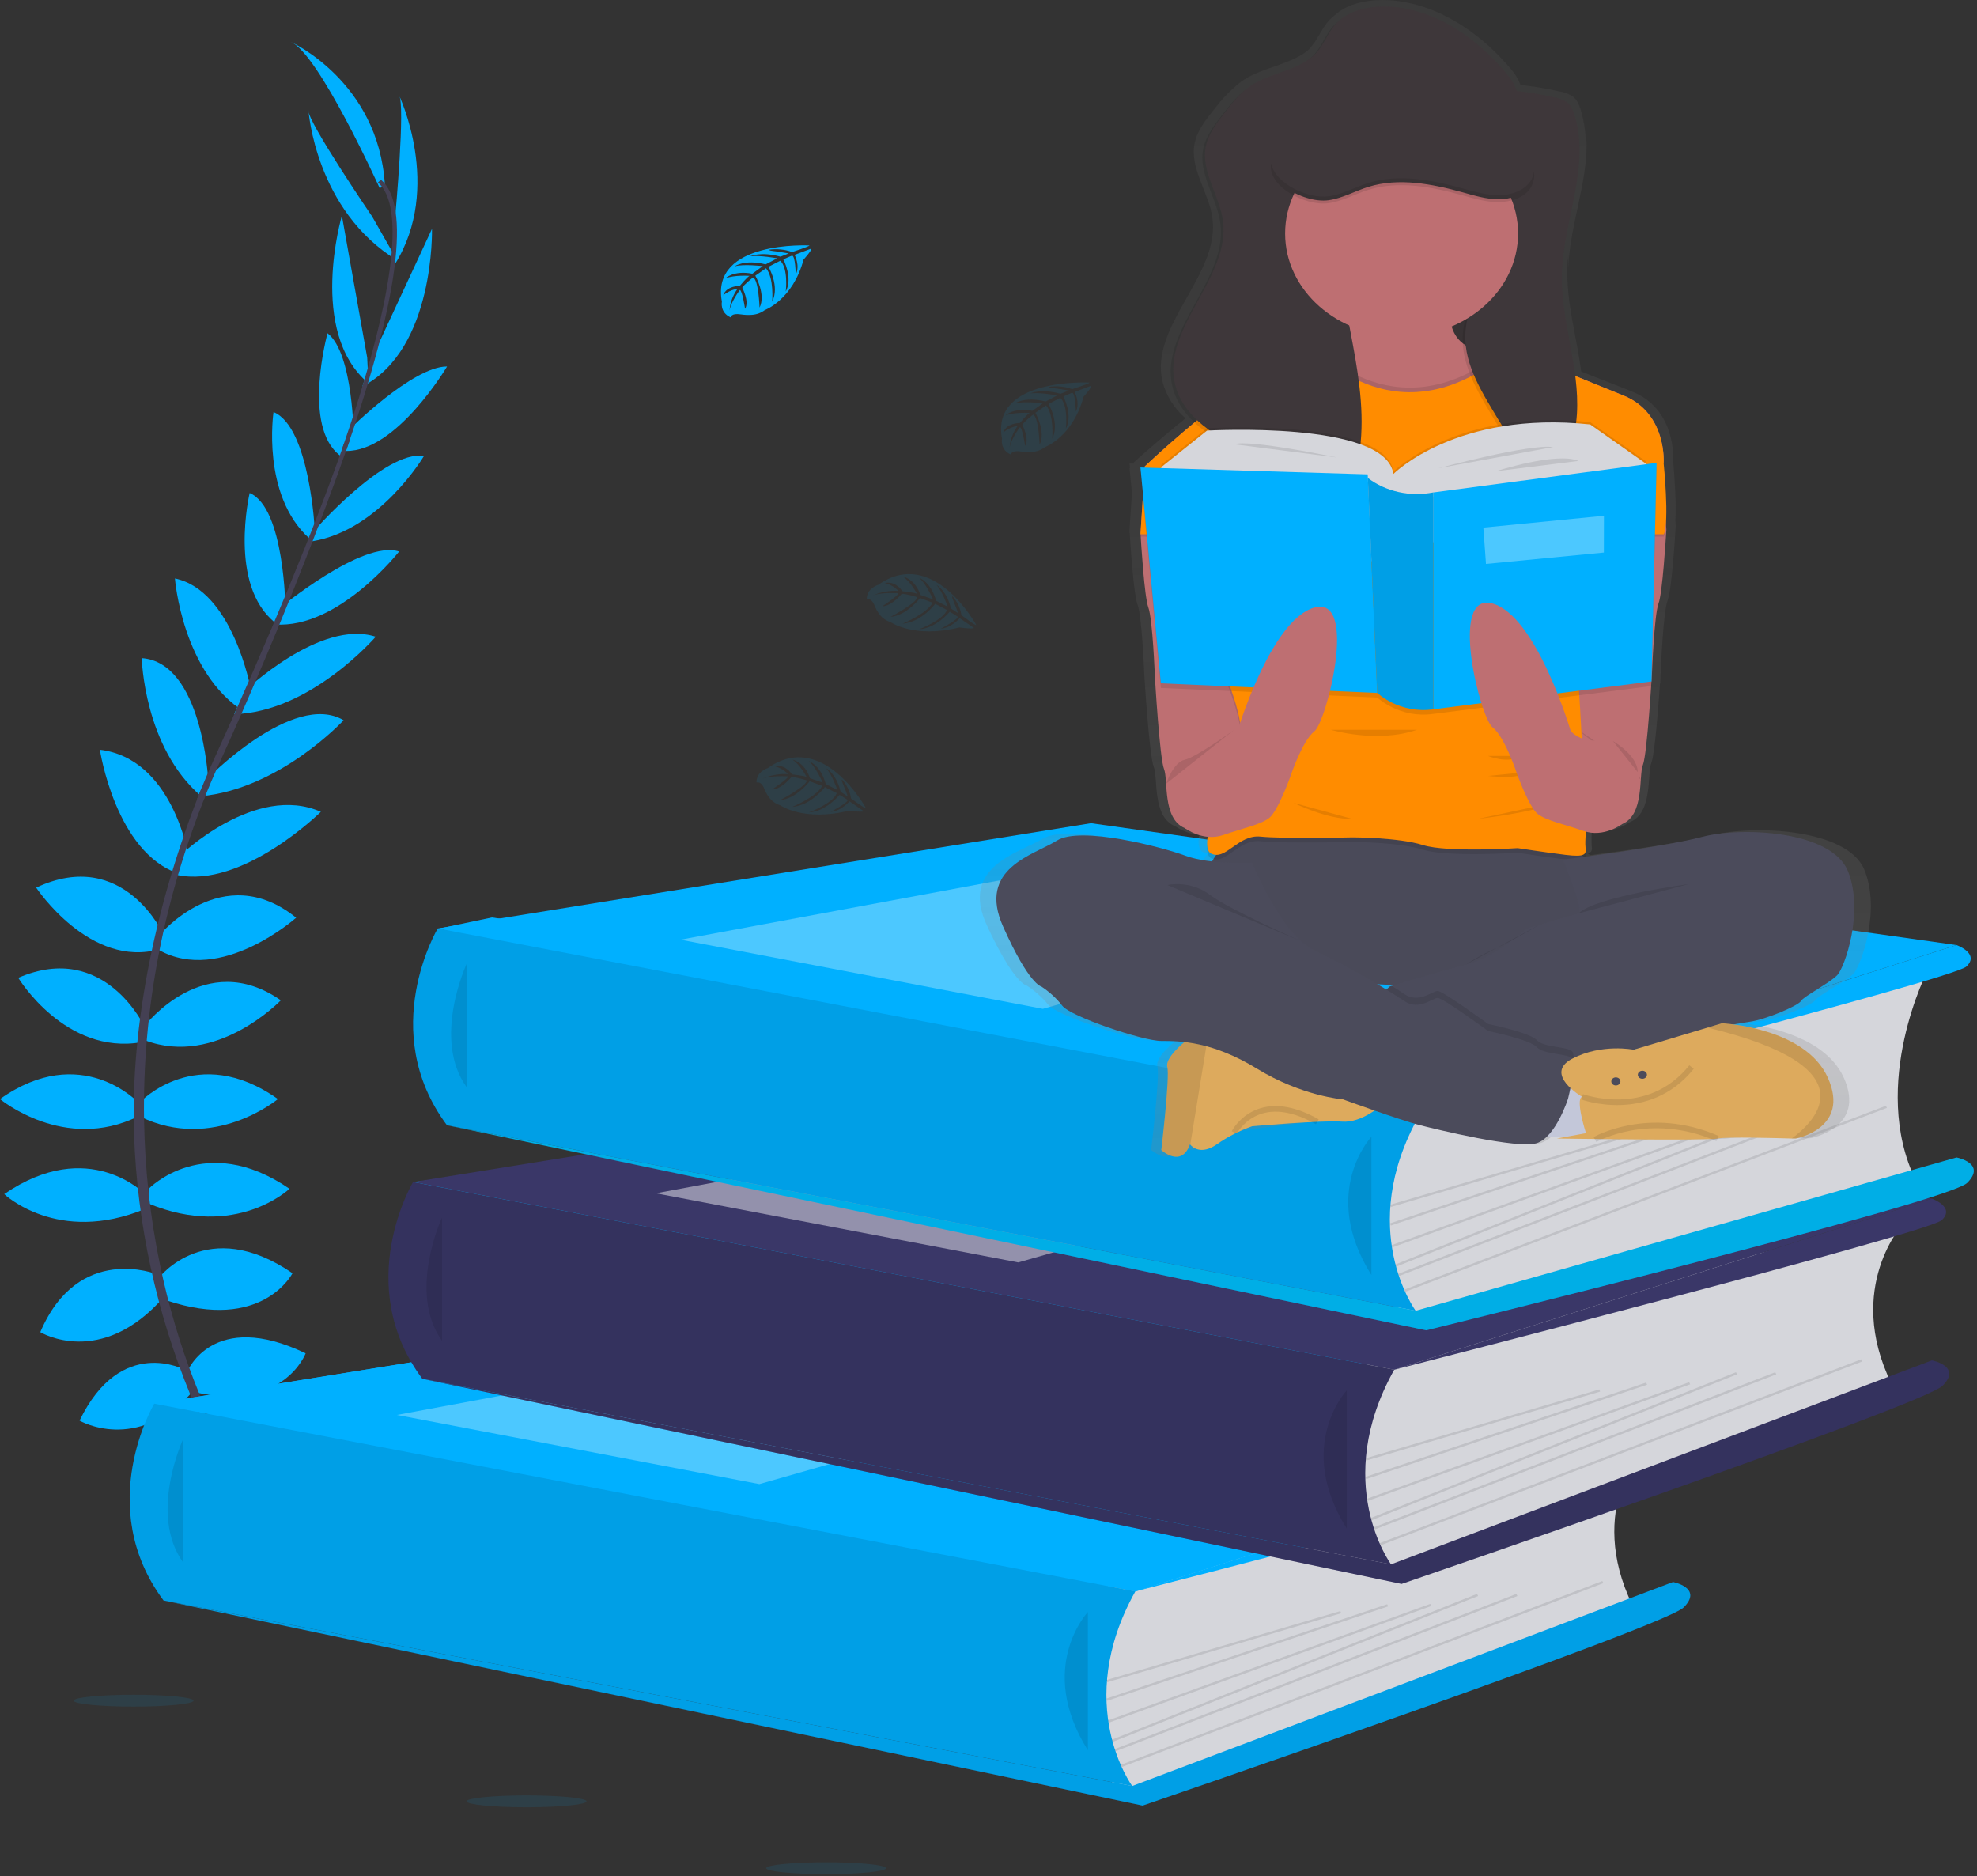 <svg width="352" height="334" viewBox="0 0 352 334" fill="none" xmlns="http://www.w3.org/2000/svg">
<rect x="0" y="0" width="352" height="334" fill="#333333" stroke="none"/>
<path d="M202.157 283.311L43.254 282.626L27.465 249.896L83.295 246.314L73.565 210.43L183.991 197.78L78.249 165.293L87.59 163.332L257.621 187.847L248.257 243.849L234.872 274.625L202.157 283.311Z" fill="#00B0FF"/>
<path d="M45.691 268.918C45.691 268.918 55.441 267.539 61.29 273.628C61.29 273.628 57 276.615 47.771 272.479L45.691 268.918Z" fill="#00B0FF"/>
<path d="M44.67 268.782C44.67 268.782 38.449 275.548 41.513 283.081C41.513 283.081 46.583 281.288 47.135 272.155L44.67 268.782Z" fill="#00B0FF"/>
<path d="M39.08 257.659C39.08 257.659 42.98 251.337 58.579 260.187C58.579 260.187 56.499 264.437 49.609 264.093C42.72 263.748 40.9 260.991 39.08 257.659Z" fill="#00B0FF"/>
<path d="M38.073 257.204C38.073 257.204 29.981 256.383 29.197 272.754C29.197 272.754 34.327 273.694 37.971 268.516C41.615 263.338 40.12 260.433 38.073 257.204Z" fill="#00B0FF"/>
<path d="M33.361 244.144C33.361 244.144 37.91 233 54.419 240.927C54.419 240.927 50.65 251.152 35.051 247.935L33.361 244.144Z" fill="#00B0FF"/>
<path d="M28.291 227.486C28.291 227.486 36.871 216.227 52.079 226.665C52.079 226.665 46.75 237.235 29.591 231.49L28.291 227.486Z" fill="#00B0FF"/>
<path d="M26.471 211.632C26.471 211.632 36.481 201.288 51.541 211.632C51.541 211.632 42.052 220.708 26.471 214.274V211.632Z" fill="#00B0FF"/>
<path d="M24.912 196.233C24.912 196.233 35.051 185.434 49.48 195.659C49.48 195.659 38.041 205.194 24.912 198.761V196.233Z" fill="#00B0FF"/>
<path d="M25.822 182.562C25.822 182.562 36.499 168.661 49.999 178.082C49.999 178.082 38.56 190.03 25.822 185.205V182.562Z" fill="#00B0FF"/>
<path d="M28.291 166.593C28.291 166.593 39.6 152.807 52.729 163.377C52.729 163.377 39.34 175.325 28.291 169.121V166.593Z" fill="#00B0FF"/>
<path d="M32.061 152.319C32.061 152.319 45.45 139.362 57.13 144.523C57.13 144.523 43.18 158.285 31.476 155.757L32.061 152.319Z" fill="#00B0FF"/>
<path d="M36.741 138.788C36.741 138.788 52.191 122.917 61.179 128.218C61.179 128.218 49.795 140.527 35.645 141.758L36.741 138.788Z" fill="#00B0FF"/>
<path d="M43.495 123.094C43.495 123.094 57.019 110.136 66.898 113.353C66.898 113.353 55.329 126.794 41.68 127.139L43.495 123.094Z" fill="#00B0FF"/>
<path d="M49.609 108.413C49.609 108.413 64.558 96.006 71.058 98.189C71.058 98.189 60.269 111.975 48.96 111.17L49.609 108.413Z" fill="#00B0FF"/>
<path d="M55.589 94.857C55.589 94.857 68.458 80.033 75.482 81.182C75.482 81.182 67.678 94.397 55.589 96.363V94.857Z" fill="#00B0FF"/>
<path d="M62.079 76.578C62.079 76.578 73.453 65.217 79.6 65.242C79.6 65.242 70.621 80.423 61.61 80.283L62.079 76.578Z" fill="#00B0FF"/>
<path d="M65.923 64.409L76.912 40.743C76.912 40.743 77.46 62.136 64.526 68.799L65.923 64.409Z" fill="#00B0FF"/>
<path d="M70.385 38.309C70.385 38.309 72.204 18.546 71.035 16.937C71.035 16.937 78.89 33.37 70.31 47.041L70.385 38.309Z" fill="#00B0FF"/>
<path d="M32.934 243.881C32.934 243.881 21.541 237.641 14.164 252.908C14.164 252.908 24.303 258.857 34.275 247.775L32.934 243.881Z" fill="#00B0FF"/>
<path d="M27.924 226.85C27.924 226.85 13.951 221.216 7.173 237.157C7.173 237.157 17.966 243.721 29.197 230.879L27.924 226.85Z" fill="#00B0FF"/>
<path d="M25.822 212.58C25.822 212.58 15.812 202.236 0.752 212.58C0.752 212.58 10.241 221.655 25.822 215.222V212.58Z" fill="#00B0FF"/>
<path d="M24.568 196.233C24.568 196.233 14.429 185.434 0 195.659C0 195.659 11.439 205.194 24.568 198.761V196.233Z" fill="#00B0FF"/>
<path d="M25.822 182.956C25.822 182.956 18.709 167.385 3.25 174.081C3.25 174.081 11.606 187.888 25.19 185.541L25.822 182.956Z" fill="#00B0FF"/>
<path d="M29.187 166.515C29.187 166.515 22.117 150.674 6.439 158.018C6.439 158.018 16.04 172.539 28.491 168.961L29.187 166.515Z" fill="#00B0FF"/>
<path d="M33.57 152.397C33.57 152.397 30.784 135.029 17.785 133.474C17.785 133.474 20.543 151.79 31.82 155.528L33.57 152.397Z" fill="#00B0FF"/>
<path d="M37.07 138.82C37.07 138.82 35.984 117.895 25.236 117.165C25.236 117.165 25.599 133.047 35.858 141.783L37.07 138.82Z" fill="#00B0FF"/>
<path d="M44.61 122.507C44.61 122.507 41.406 105.106 31.146 102.981C31.146 102.981 32.418 119.832 43.593 126.778L44.61 122.507Z" fill="#00B0FF"/>
<path d="M50.826 108.557C50.826 108.557 50.719 90.43 44.452 87.767C44.452 87.767 40.566 104.179 49.011 110.871L50.826 108.557Z" fill="#00B0FF"/>
<path d="M56.067 94.652C56.067 94.652 55.19 75.987 48.7 73.357C48.7 73.357 46.48 88.128 55.097 95.874L56.067 94.652Z" fill="#00B0FF"/>
<path d="M62.984 78.067C62.984 78.067 62.947 62.886 58.314 59.325C58.314 59.325 53.709 75.954 60.566 81.12L62.984 78.067Z" fill="#00B0FF"/>
<path d="M65.38 63.662L60.872 38.396C60.872 38.396 54.749 59.099 65.594 68.224L65.38 63.662Z" fill="#00B0FF"/>
<path d="M66.257 38.547C66.257 38.547 54.688 21.561 54.925 19.674C54.925 19.674 56.155 37.477 70.71 46.343L66.257 38.547Z" fill="#00B0FF"/>
<path d="M67.613 33.53C67.613 33.53 56.694 9.404 51.754 7.451C51.754 7.451 67.353 14.459 68.523 32.84L67.613 33.53Z" fill="#00B0FF"/>
<path d="M61.555 80.427L60.807 80.226C70.022 53.667 72.321 36.734 67.284 32.487L67.817 31.987C73.161 36.467 70.993 53.216 61.555 80.427Z" fill="#444053"/>
<path d="M36.179 142.612L35.074 142.263C36.053 139.83 37.107 137.36 38.212 134.927C47.831 113.739 56.021 94.028 61.272 78.896L62.233 78.486C56.972 93.647 48.927 114.112 39.299 135.329C38.198 137.717 37.149 140.174 36.179 142.612Z" fill="#444053"/>
<path d="M59.428 288.793C59.28 288.649 44.345 273.784 33.932 248.407C27.831 233.55 24.435 217.931 23.872 202.134C23.157 182.386 27.846 160.336 35.877 140.306L36.75 141.208C18.718 186.165 25.882 224.688 35.385 247.886C45.687 273.033 60.454 287.734 60.598 287.882L59.428 288.793Z" fill="#444053"/>
<path d="M292.815 257.232C292.815 257.232 282.291 268.585 290.647 285.748L206.618 317.957L198.554 319.45L194.84 305.09L197.324 286.967V277.062L292.815 257.232Z" fill="#D5D6DB"/>
<path d="M27.465 249.896L143.768 231.158L297.876 252.855L202.157 283.311L27.465 249.896Z" fill="#00B0FF"/>
<path d="M27.465 249.896L143.768 231.158L297.876 252.855L202.157 283.311L27.465 249.896Z" fill="#00B0FF"/>
<path d="M27.465 249.892C27.465 249.892 16.588 268.105 29.122 284.928L201.59 317.957C201.59 317.957 190.885 303.448 202.143 283.311L27.465 249.892Z" fill="#00B0FF"/>
<path opacity="0.1" d="M27.465 249.892C27.465 249.892 16.588 268.105 29.122 284.928L201.59 317.957C201.59 317.957 190.885 303.448 202.143 283.311L27.465 249.892Z" fill="black"/>
<path opacity="0.1" d="M32.604 256.207C32.604 256.207 26.388 269.533 32.604 278.158Z" fill="black"/>
<path d="M201.59 317.957L297.876 281.645C297.876 281.645 303.261 282.671 299.779 286.158C296.297 289.646 203.447 321.444 203.447 321.444L29.122 284.928L201.59 317.957Z" fill="#00B0FF"/>
<path opacity="0.1" d="M201.59 317.957L297.876 281.645C297.876 281.645 303.261 282.671 299.779 286.158C296.297 289.646 203.447 321.444 203.447 321.444L29.122 284.928L201.59 317.957Z" fill="black"/>
<path opacity="0.1" d="M193.698 286.979C193.698 286.979 184.413 296.826 193.698 311.597Z" fill="black"/>
<path opacity="0.1" d="M238.65 286.813L197.003 299.092L197.15 299.482L238.797 287.202L238.65 286.813Z" fill="black"/>
<path opacity="0.1" d="M246.992 285.591L196.99 302.395L197.155 302.779L247.157 285.974L246.992 285.591Z" fill="black"/>
<path opacity="0.1" d="M254.653 285.532L197.269 306.29L197.445 306.67L254.829 285.911L254.653 285.532Z" fill="black"/>
<path opacity="0.1" d="M262.983 283.754L197.938 309.722L198.13 310.096L263.174 284.128L262.983 283.754Z" fill="black"/>
<path opacity="0.1" d="M269.982 283.763L198.453 311.394L198.639 311.77L270.168 284.139L269.982 283.763Z" fill="black"/>
<path opacity="0.1" d="M285.291 281.465L199.532 314.201L199.716 314.577L285.475 281.842L285.291 281.465Z" fill="black"/>
<path opacity="0.3" d="M70.672 251.899L152.38 236.718L202.157 245.129L135.203 264.208L70.672 251.899Z" fill="white"/>
<path d="M297.875 252.855C297.875 252.855 302.1 254.36 299.621 256.687C297.142 259.013 202.143 283.311 202.143 283.311L297.875 252.855Z" fill="#00B0FF"/>
<path d="M338.91 217.77C338.91 217.77 328.39 229.119 336.747 246.286L252.718 278.494L244.654 279.996L240.94 265.635L243.461 247.517V237.6L338.91 217.77Z" fill="#D5D6DB"/>
<path d="M73.565 210.43L189.864 191.695L343.975 213.392L248.257 243.849L73.565 210.43Z" fill="#3A3768"/>
<path d="M73.546 210.43C73.546 210.43 62.664 228.643 75.199 245.465L247.667 278.494C247.667 278.494 236.966 263.974 248.238 243.844L73.546 210.43Z" fill="#3A3768"/>
<path opacity="0.1" d="M73.546 210.43C73.546 210.43 62.664 228.643 75.199 245.465L247.667 278.494C247.667 278.494 236.966 263.974 248.238 243.844L193.698 233.411L73.546 210.43Z" fill="black"/>
<path opacity="0.1" d="M78.699 216.744C78.699 216.744 72.488 230.067 78.699 238.695Z" fill="black"/>
<path d="M247.686 278.494L343.975 242.183C343.975 242.183 349.356 243.208 345.874 246.696C342.392 250.184 249.543 281.982 249.543 281.982L75.218 245.465L247.686 278.494Z" fill="#3A3768"/>
<path opacity="0.1" d="M247.686 278.494L343.975 242.183C343.975 242.183 349.356 243.208 345.874 246.696C342.392 250.184 249.543 281.982 249.543 281.982L75.218 245.465L247.686 278.494Z" fill="black"/>
<path opacity="0.1" d="M239.793 247.517C239.793 247.517 230.508 257.364 239.793 272.134Z" fill="black"/>
<path opacity="0.1" d="M284.749 247.354L243.102 259.634L243.249 260.024L284.896 247.744L284.749 247.354Z" fill="black"/>
<path opacity="0.1" d="M293.096 246.13L243.094 262.935L243.259 263.318L293.261 246.514L293.096 246.13Z" fill="black"/>
<path opacity="0.1" d="M300.751 246.066L243.366 266.825L243.542 267.204L300.926 246.446L300.751 246.066Z" fill="black"/>
<path opacity="0.1" d="M309.087 244.289L244.042 270.257L244.233 270.631L309.278 244.663L309.087 244.289Z" fill="black"/>
<path opacity="0.1" d="M316.079 244.292L244.55 271.924L244.736 272.3L316.265 244.668L316.079 244.292Z" fill="black"/>
<path opacity="0.1" d="M331.391 241.995L245.632 274.73L245.816 275.107L331.575 242.371L331.391 241.995Z" fill="black"/>
<path opacity="0.45" d="M116.772 212.436L198.48 197.255L248.257 205.666L181.303 224.745L116.772 212.436Z" fill="white"/>
<path d="M343.975 213.392C343.975 213.392 348.195 214.898 345.721 217.22C343.246 219.542 248.257 243.844 248.257 243.844L343.975 213.392Z" fill="#3A3768"/>
<path d="M343.274 172.625C343.274 172.625 332.75 193.004 341.106 210.167L257.077 233.349L249.032 234.855L245.318 220.494L247.802 202.371V192.455L343.274 172.625Z" fill="#D5D6DB"/>
<path d="M77.943 165.289L194.246 146.55L348.358 168.247L252.635 198.703L77.943 165.289Z" fill="#00B0FF"/>
<path d="M77.943 165.285C77.943 165.285 67.047 183.498 79.581 200.32L252.05 233.349C252.05 233.349 241.344 218.829 252.616 198.703L77.943 165.285Z" fill="#00B0FF"/>
<path opacity="0.1" d="M77.943 165.285C77.943 165.285 67.047 183.498 79.581 200.32L252.05 233.349C252.05 233.349 241.344 218.829 252.616 198.703L77.943 165.285Z" fill="black"/>
<path opacity="0.1" d="M83.082 171.599C83.082 171.599 76.865 184.926 83.082 193.55Z" fill="black"/>
<path d="M252.068 233.349L348.353 206.064C348.353 206.064 353.738 207.09 350.257 210.577C346.775 214.065 253.925 236.837 253.925 236.837L79.6 200.32L252.068 233.349Z" fill="#00C1FF"/>
<path opacity="0.1" d="M252.068 233.349L348.353 206.064C348.353 206.064 353.738 207.09 350.257 210.577C346.775 214.065 253.925 236.837 253.925 236.837L79.6 200.32L252.068 233.349Z" fill="black"/>
<path opacity="0.1" d="M244.176 202.371C244.176 202.371 234.891 212.219 244.176 226.989Z" fill="black"/>
<path opacity="0.1" d="M289.133 202.209L247.485 214.488L247.632 214.878L289.28 202.598L289.133 202.209Z" fill="black"/>
<path opacity="0.1" d="M297.477 200.987L247.475 217.791L247.64 218.175L297.642 201.37L297.477 200.987Z" fill="black"/>
<path opacity="0.1" d="M305.127 200.924L247.743 221.683L247.919 222.062L305.303 201.304L305.127 200.924Z" fill="black"/>
<path opacity="0.1" d="M313.469 199.144L248.424 225.112L248.616 225.486L313.661 199.517L313.469 199.144Z" fill="black"/>
<path opacity="0.1" d="M320.464 199.151L248.935 226.783L249.121 227.159L320.65 199.527L320.464 199.151Z" fill="black"/>
<path opacity="0.1" d="M335.775 196.856L250.016 229.592L250.2 229.968L335.959 197.232L335.775 196.856Z" fill="black"/>
<path opacity="0.3" d="M121.15 167.291L202.858 152.11L252.635 160.521L185.681 179.6L121.15 167.291Z" fill="white"/>
<path d="M348.353 168.247C348.353 168.247 352.578 169.753 350.099 172.079C347.62 174.406 252.634 198.703 252.634 198.703L348.353 168.247Z" fill="#00B0FF"/>
<path d="M144.112 43.697C144.112 43.697 126.47 42.757 128.532 53.696C128.532 53.696 128.119 55.628 130.101 56.506C130.101 56.506 130.133 55.686 131.911 55.969C132.546 56.065 133.191 56.093 133.833 56.051C134.699 55.998 135.522 55.699 136.178 55.197V55.197C136.178 55.197 141.141 53.384 143.072 46.212C143.072 46.212 144.502 44.649 144.465 44.247L141.475 45.371C141.475 45.371 142.492 47.27 141.693 48.85C141.693 48.85 141.596 45.441 141.02 45.519C140.904 45.519 139.474 46.179 139.474 46.179C139.474 46.179 141.224 49.49 139.901 51.895C139.901 51.895 140.403 47.816 138.926 46.417L136.828 47.5C136.828 47.5 138.875 50.918 137.487 53.708C137.487 53.708 137.845 49.429 136.387 47.763L134.483 49.076C134.483 49.076 136.41 52.444 135.235 54.758C135.235 54.758 135.082 49.777 134.075 49.4C134.075 49.4 132.408 50.697 132.158 51.23C132.158 51.23 133.476 53.692 132.654 54.968C132.654 54.968 132.158 51.648 131.726 51.632C131.726 51.632 130.068 53.831 129.897 55.325C129.977 53.932 130.468 52.583 131.322 51.41C130.367 51.57 129.485 51.974 128.787 52.572C128.787 52.572 129.042 51.017 131.735 50.881C131.735 50.881 133.105 49.211 133.471 49.113C133.471 49.113 130.793 48.912 129.172 49.548C129.172 49.548 130.602 48.083 133.959 48.727L135.816 47.373C135.816 47.373 132.297 46.963 130.802 47.418C130.802 47.418 132.524 46.122 136.322 47.065L138.369 45.986C138.369 45.986 135.365 45.416 133.578 45.621C133.578 45.621 135.463 44.722 138.968 45.695L140.426 45.116C140.426 45.116 138.23 44.735 137.585 44.673C136.939 44.612 136.907 44.456 136.907 44.456C138.301 44.254 139.73 44.395 141.039 44.866C141.039 44.866 144.172 43.869 144.112 43.697Z" fill="#00B0FF"/>
<path opacity="0.1" d="M193.987 68.11C193.987 68.11 176.346 67.17 178.407 78.109C178.407 78.109 177.994 80.041 179.976 80.919C179.976 80.919 180.009 80.099 181.787 80.382C182.421 80.476 183.067 80.503 183.709 80.464C184.566 80.408 185.38 80.109 186.03 79.61V79.61C186.03 79.61 190.997 77.797 192.924 70.625C192.924 70.625 194.354 69.061 194.317 68.659L191.336 69.784C191.336 69.784 192.353 71.683 191.554 73.263C191.554 73.263 191.457 69.853 190.886 69.931C190.77 69.931 189.335 70.592 189.335 70.592C189.335 70.592 191.086 73.903 189.767 76.307C189.767 76.307 190.268 72.229 188.788 70.83L186.689 71.913C186.689 71.913 188.736 75.331 187.348 78.121C187.348 78.121 187.706 73.841 186.248 72.176L184.349 73.489C184.349 73.489 186.271 76.857 185.097 79.171C185.097 79.171 184.944 74.19 183.936 73.813C183.936 73.813 182.274 75.109 182.019 75.643C182.019 75.643 183.337 78.105 182.52 79.38C182.52 79.38 182.019 76.061 181.592 76.045C181.592 76.045 179.934 78.244 179.763 79.737C179.843 78.344 180.336 76.995 181.192 75.823C180.236 75.983 179.353 76.387 178.653 76.984C178.653 76.984 178.913 75.429 181.601 75.294C181.601 75.294 182.97 73.624 183.337 73.521C183.337 73.521 180.663 73.325 179.038 73.96C179.038 73.96 180.468 72.496 183.825 73.14L185.682 71.786C185.682 71.786 182.158 71.376 180.668 71.831C180.668 71.831 182.386 70.534 186.188 71.478L188.23 70.399C188.23 70.399 185.227 69.829 183.439 70.034C183.439 70.034 185.324 69.135 188.829 70.108L190.292 69.529C190.292 69.529 188.091 69.148 187.446 69.086C186.801 69.025 186.768 68.869 186.768 68.869C188.162 68.664 189.592 68.806 190.9 69.279C190.9 69.279 194.043 68.282 193.987 68.11Z" fill="#00B0FF"/>
<path opacity="0.1" d="M173.824 111.273C173.824 111.273 166.136 97.187 156.349 104.13C156.349 104.13 154.237 104.753 154.339 106.71C154.339 106.71 155.152 106.337 155.732 107.847C155.949 108.381 156.236 108.89 156.586 109.365C157.061 110.009 157.76 110.498 158.578 110.76C158.578 110.76 162.789 113.706 170.815 111.696C170.815 111.696 173.058 112.036 173.425 111.798L170.862 110.046C170.862 110.046 169.469 111.757 167.529 111.909C167.529 111.909 170.853 110.173 170.495 109.771C170.421 109.689 169.102 108.897 169.102 108.897C169.102 108.897 166.684 111.864 163.666 112.016C163.666 112.016 167.937 110.415 168.596 108.59L166.507 107.498C166.507 107.498 164.126 110.748 160.695 111.035C160.695 111.035 165.096 109.226 166.029 107.289L163.81 106.468C163.81 106.468 161.419 109.595 158.559 109.82C158.559 109.82 163.406 107.273 163.285 106.308C163.285 106.308 161.192 105.66 160.542 105.722C160.542 105.722 158.768 107.933 157.097 107.933C157.097 107.933 160.128 105.927 159.943 105.603C159.943 105.603 156.962 105.397 155.393 106.013C156.807 105.392 158.381 105.109 159.957 105.192C159.331 104.533 158.502 104.05 157.57 103.801C157.57 103.801 159.232 103.243 160.676 105.25C160.676 105.25 162.998 105.492 163.271 105.726C163.271 105.726 162.162 103.568 160.746 102.628C160.746 102.628 162.891 103.01 163.87 105.91L166.122 106.698C166.122 106.698 164.827 103.777 163.634 102.854C163.634 102.854 165.751 103.547 166.674 106.957L168.736 108.007C168.736 108.007 167.84 105.41 166.763 104.134C166.763 104.134 168.569 105.151 169.316 108.327L170.602 109.172C170.602 109.172 169.906 107.289 169.673 106.764C169.441 106.239 169.557 106.132 169.557 106.132C170.441 107.106 171 108.278 171.173 109.517C171.173 109.517 173.657 111.396 173.824 111.273Z" fill="#00B0FF"/>
<path opacity="0.1" d="M154.188 143.884C154.188 143.884 146.504 129.798 136.713 136.74C136.713 136.74 134.606 137.364 134.703 139.321C134.703 139.321 135.52 138.952 136.096 140.458C136.312 140.993 136.601 141.505 136.955 141.98C137.428 142.622 138.126 143.111 138.942 143.371V143.371C138.942 143.371 143.157 146.317 151.179 144.31C151.179 144.31 153.422 144.647 153.793 144.409L151.244 142.653C151.244 142.653 149.852 144.368 147.916 144.519C147.916 144.519 151.235 142.78 150.878 142.378C150.803 142.296 149.485 141.504 149.485 141.504C149.485 141.504 147.071 144.47 144.049 144.622C144.049 144.622 148.324 143.022 148.984 141.2L146.862 140.117C146.862 140.117 144.485 143.362 141.05 143.654C141.05 143.654 145.451 141.84 146.388 139.904L144.165 139.083C144.165 139.083 141.774 142.214 138.919 142.435C138.919 142.435 143.761 139.887 143.64 138.927C143.64 138.927 141.551 138.275 140.901 138.34C140.901 138.34 139.128 140.548 137.452 140.548C137.452 140.548 140.488 138.541 140.302 138.217C140.302 138.217 137.322 138.012 135.748 138.628C137.162 138.006 138.735 137.723 140.311 137.807C139.688 137.148 138.86 136.664 137.93 136.416C137.93 136.416 139.592 135.858 141.036 137.864C141.036 137.864 143.357 138.111 143.631 138.344C143.631 138.344 142.521 136.182 141.101 135.243C141.101 135.243 143.245 135.628 144.225 138.546L146.481 139.333C146.481 139.333 145.186 136.408 143.993 135.485C143.993 135.485 146.11 136.178 147.029 139.588L149.095 140.638C149.095 140.638 148.194 138.045 147.117 136.765C147.117 136.765 148.928 137.782 149.671 140.958L150.957 141.803C150.957 141.803 150.265 139.92 150.028 139.395C149.791 138.87 149.912 138.767 149.912 138.767C150.793 139.742 151.35 140.914 151.523 142.152C151.523 142.152 154.044 144.015 154.188 143.884Z" fill="#00B0FF"/>
<path opacity="0.1" d="M93.755 321.74C99.65 321.74 104.428 321.267 104.428 320.685C104.428 320.103 99.65 319.631 93.755 319.631C87.86 319.631 83.082 320.103 83.082 320.685C83.082 321.267 87.86 321.74 93.755 321.74Z" fill="#00B0FF"/>
<path opacity="0.1" d="M23.788 303.818C29.683 303.818 34.461 303.346 34.461 302.763C34.461 302.181 29.683 301.709 23.788 301.709C17.893 301.709 13.115 302.181 13.115 302.763C13.115 303.346 17.893 303.818 23.788 303.818Z" fill="#00B0FF"/>
<path opacity="0.1" d="M147.088 333.642C152.982 333.642 157.761 333.17 157.761 332.588C157.761 332.005 152.982 331.533 147.088 331.533C141.193 331.533 136.415 332.005 136.415 332.588C136.415 333.17 141.193 333.642 147.088 333.642Z" fill="#00B0FF"/>
<path d="M331.919 154.801C328.883 147.51 312.17 146.825 304.918 148.684C299.765 150.009 288.902 151.503 283.098 152.254L282.722 151.938C283.475 151.741 283.493 151.257 283.4 150.538C283.346 149.592 283.362 148.644 283.447 147.699C287.003 148.676 290.169 146.366 290.169 146.366C294.347 144.725 293.224 137.7 294.022 135.78C294.621 134.344 295.266 125.884 295.554 121.666H295.615L295.647 120.25C295.689 119.639 295.707 119.282 295.707 119.282C295.707 119.282 296.116 108.967 296.915 106.879C297.657 104.958 298.261 95.284 298.354 93.749C298.354 93.618 298.354 93.548 298.354 93.548L298.293 92.654C298.335 92.001 298.354 91.275 298.349 90.512C298.349 87.004 297.936 82.585 297.885 81.871C297.885 81.768 297.885 81.645 297.885 81.498C297.917 80 297.704 72.5 290.485 69.665C287.825 68.614 284.626 67.363 281.529 66.144C280.731 60.051 278.906 53.991 279.064 47.853C279.064 46.93 279.157 46.007 279.259 45.088C279.259 45.354 279.227 45.625 279.222 45.908C279.222 46.503 279.222 47.102 279.222 47.697C279.496 40.02 282.778 32.303 282.472 24.79C282.444 25.525 282.384 26.263 282.305 27.002C282.465 24.461 282.164 21.913 281.413 19.456C281.135 18.591 280.759 17.696 279.956 17.118C279.196 16.652 278.326 16.347 277.411 16.227C275.215 15.73 272.983 15.363 270.731 15.128C270.389 14.202 269.881 13.331 269.227 12.547C264.519 6.836 257.546 1.469 249.301 0.238C245.165 -0.377 240.406 0.135 237.593 2.749C237.299 2.979 237.023 3.225 236.767 3.488C235.253 5.084 234.603 7.18 233.053 8.772C232.95 8.879 232.834 8.977 232.723 9.08C229.687 11.48 224.956 11.981 221.581 14.135C220.986 14.521 220.429 14.951 219.914 15.419C218.554 16.61 217.335 17.92 216.275 19.329C214.757 21.216 213.197 23.182 212.714 25.434C211.744 29.948 215.221 34.227 215.866 38.769C217.305 48.932 204.58 57.951 206.99 67.978C207.633 70.442 209.052 72.694 211.084 74.473C206.122 78.445 201.897 82.298 201.897 82.298V82.527H201.112L201.191 83.348H201.112L201.544 87.8L201.112 94.282C201.112 94.282 201.112 94.352 201.112 94.484V94.516V94.693C201.112 94.693 201.112 94.763 201.112 94.894H201.14C201.284 97.269 201.855 105.812 202.533 107.613C203.331 109.701 203.735 120.016 203.735 120.016C203.735 120.016 204.617 134.594 205.425 136.523C206.233 138.451 205.086 145.455 209.278 147.108C210.505 147.94 211.957 148.472 213.489 148.651C213.276 150.186 213.41 151.298 214.102 151.646C214.398 151.8 214.734 151.885 215.077 151.892C214.792 152.265 214.539 152.656 214.32 153.062C212.656 152.908 211.021 152.568 209.455 152.048C204.952 150.407 190.007 146.715 185.667 149.312C181.326 151.909 170.88 154.264 175.704 164.718C180.528 175.173 182.774 175.435 182.774 175.435C184.259 176.388 185.562 177.545 186.632 178.861C188.081 180.786 201.577 185.188 204.952 185.188C206.386 185.169 207.821 185.232 209.246 185.377C209.246 185.377 205.583 188.216 206.07 189.866C206.558 191.515 204.956 204.718 204.956 204.718C204.956 204.718 208.67 208.025 210.258 203.689L210.314 203.754C210.611 204.111 212.217 205.724 215.239 203.689C216.476 202.859 217.79 202.124 219.167 201.489L233.8 199.659C235.326 199.575 236.855 199.566 238.382 199.631C240.703 199.799 242.983 198.584 244.417 197.645C247.449 198.662 250.856 199.774 252.477 200.18C255.764 201.001 270.87 204.583 274.403 203.463C275.138 203.205 275.79 202.794 276.307 202.265L279.677 202.359L278.099 202.638C278.099 202.638 281.172 202.683 285.35 202.733L285.174 202.823L290.415 202.782C298.084 202.843 306.701 202.864 307.834 202.638C309.607 202.289 318.822 202.536 321.538 202.638H322.295C322.295 202.638 332.42 200.853 328.242 191.773C325.029 184.798 315.155 182.772 310.772 182.214C312.007 181.996 313.07 181.828 313.776 181.729C316.835 181.319 322.778 178.857 323.261 178.016C323.743 177.175 328.725 174.734 330.011 173.343C331.297 171.952 334.969 162.092 331.919 154.801ZM248.052 175.206L247.556 175.349L247.221 175.448L246.581 176.006C246.07 175.702 245.522 175.382 244.951 175.054C245.959 175.107 246.994 175.16 248.052 175.206Z" fill="url(#paint0_linear)"/>
<path d="M277.653 131.944C277.653 131.944 284.756 148.356 288.795 146.715C292.834 145.073 291.738 138.098 292.509 136.186C293.279 134.274 294.134 119.774 294.134 119.774C294.134 119.774 294.524 109.517 295.294 107.441C296.009 105.533 296.589 95.911 296.687 94.397C296.687 94.266 296.687 94.196 296.687 94.196L295.921 82.298L291.585 81.342L281.529 84.624L280.137 91.653L279.593 94.397L279.361 95.567L277.653 131.944Z" fill="#BE6F72"/>
<path opacity="0.1" d="M279.993 129.195C279.993 129.195 286.771 134.098 288.813 134.529C290.856 134.959 292.11 138.783 292.11 138.783" fill="black"/>
<path d="M222.106 132.662C222.106 132.662 215.003 149.074 210.964 147.433C206.925 145.791 208.02 138.816 207.25 136.904C206.479 134.992 205.625 120.492 205.625 120.492C205.625 120.492 205.235 110.235 204.464 108.159C203.749 106.251 203.169 96.629 203.071 95.115C203.071 94.984 203.071 94.914 203.071 94.914L203.842 83.016L208.178 82.06L218.234 85.342L219.626 92.371L220.17 95.115L220.402 96.285L222.106 132.662Z" fill="#BE6F72"/>
<path d="M268.359 44.833H252.505V66.674H268.359V44.833Z" fill="#3E373A"/>
<path opacity="0.1" d="M268.359 44.833H252.505V66.674H268.359V44.833Z" fill="black"/>
<path d="M219.32 149.008C219.32 149.008 213.902 154.272 215.912 155.228C217.923 156.184 230.926 174.102 230.926 174.102C230.926 174.102 273.637 178.751 281.692 171.775C289.746 164.8 289.584 152.34 289.584 152.34C289.584 152.34 283.112 153.571 282.407 152.902C281.701 152.233 277.825 149.008 277.825 149.008C277.825 149.008 223.034 146.07 219.32 149.008Z" fill="#4B4B5B"/>
<path opacity="0.02" d="M219.32 149.008C219.32 149.008 213.902 154.272 215.912 155.228C217.923 156.184 230.926 174.102 230.926 174.102C230.926 174.102 273.637 178.751 281.692 171.775C289.746 164.8 289.584 152.34 289.584 152.34C289.584 152.34 283.112 153.571 282.407 152.902C281.701 152.233 277.825 149.008 277.825 149.008C277.825 149.008 223.034 146.07 219.32 149.008Z" fill="black"/>
<path d="M296.209 82.47L282.281 92.317L278.071 92.588L276.525 92.686L250.559 94.369L223.633 92.629L219.626 92.37L214.52 92.042L203.842 83.016C203.842 83.016 211.4 75.86 218.02 71.031C220.629 69.123 223.094 67.58 224.891 66.973L225.197 66.879C226.328 66.489 227.336 65.868 228.141 65.065C233.368 60.301 238.201 48.547 238.201 48.547C238.201 48.547 261.26 38.018 258.475 51.829C255.689 65.639 268.841 62.226 268.841 62.226L273.177 63.974L274.891 64.667L279.259 66.436L289.115 70.432C296.85 73.579 296.209 82.47 296.209 82.47Z" fill="#BE6F72"/>
<path opacity="0.1" d="M249.478 59.793C260.931 59.793 270.216 51.587 270.216 41.465C270.216 31.343 260.931 23.137 249.478 23.137C238.024 23.137 228.74 31.343 228.74 41.465C228.74 51.587 238.024 59.793 249.478 59.793Z" fill="black"/>
<path opacity="0.1" d="M296.241 95.526H203.071C203.071 95.394 203.071 95.325 203.071 95.325L203.842 83.426C203.842 83.426 211.4 76.27 218.02 71.441L276.515 69.39L279.236 66.854L289.092 70.85C296.831 73.993 296.209 82.884 296.209 82.884C296.209 82.884 297.267 93.187 296.241 95.526Z" fill="black"/>
<path d="M296.241 95.115H203.071C203.071 94.984 203.071 94.914 203.071 94.914L203.842 83.016C203.842 83.016 211.4 75.86 218.02 71.031L276.515 68.979L279.236 66.444L289.092 70.44C296.831 73.583 296.209 82.474 296.209 82.474C296.209 82.474 297.267 92.777 296.241 95.115Z" fill="#FF8C00"/>
<path opacity="0.1" d="M234.543 61.75C234.543 61.75 249.241 78.301 268.818 61.409C288.396 44.517 270.986 99.087 270.986 99.087L228.74 103.518L234.543 61.75Z" fill="black"/>
<path d="M234.543 62.571C234.543 62.571 249.241 79.122 268.818 62.23C288.396 45.338 270.986 99.908 270.986 99.908L228.74 104.339L234.543 62.571Z" fill="#FF8C00"/>
<path opacity="0.1" d="M274.867 65.475L276.423 86.438L278.089 93.413L279.361 98.746C279.361 98.746 282.611 139.776 281.683 141.828C280.754 143.879 282.147 145.521 282.342 146.612C282.537 147.703 282.147 150.444 282.3 151.675C282.453 152.906 282.3 153.452 278.744 153.013C275.188 152.574 270.23 151.81 270.23 151.81C270.23 151.81 257.695 152.631 253.363 151.265C249.032 149.898 240.829 149.894 240.829 149.894C240.829 149.894 228.447 150.169 224.427 149.759C220.406 149.349 218.234 154.137 215.606 152.766C212.978 151.396 218.698 138.135 220.555 134.303C222.412 130.471 218.081 120.763 218.081 120.763L223.652 93.45L224.891 87.258V67.794L225.197 67.699C226.328 67.31 227.336 66.688 228.141 65.886L229.534 85.473L273.173 86.844V64.798" fill="black"/>
<path d="M274.867 64.655L276.423 85.617L278.089 92.592L279.361 97.926C279.361 97.926 282.611 138.956 281.683 141.007C280.754 143.059 282.147 144.7 282.342 145.791C282.537 146.883 282.147 149.624 282.3 150.854C282.453 152.085 282.3 152.631 278.744 152.192C275.188 151.753 270.23 150.99 270.23 150.99C270.23 150.99 257.695 151.81 253.363 150.444C249.032 149.078 240.829 149.074 240.829 149.074C240.829 149.074 228.447 149.349 224.427 148.938C220.406 148.528 218.234 153.316 215.606 151.946C212.978 150.575 218.698 137.315 220.555 133.482C222.412 129.65 218.081 119.943 218.081 119.943L223.652 92.629L224.891 86.438V66.973L225.197 66.879C226.328 66.489 227.336 65.868 228.141 65.065L229.534 84.653L273.173 86.023V63.978" fill="#FF8C00"/>
<path opacity="0.1" d="M279.886 20.909C279.621 20.051 279.255 19.161 278.493 18.587C277.766 18.125 276.926 17.822 276.042 17.7C273.924 17.208 271.772 16.843 269.598 16.609C269.288 15.698 268.818 14.835 268.205 14.053C263.656 8.374 256.924 3.02 249.004 1.809C244.858 1.173 240.053 1.744 237.398 4.632C235.94 6.22 235.313 8.325 233.842 9.884C231.005 12.912 225.885 13.286 222.31 15.628C220.402 16.859 219.018 18.644 217.667 20.375C216.205 22.25 214.701 24.203 214.237 26.444C213.308 30.92 216.655 35.187 217.273 39.705C218.666 49.81 206.409 58.775 208.726 68.746C210.077 74.559 216.154 78.654 222.44 80.73C224.654 81.465 227.184 82.195 228.22 84.074C228.684 84.895 228.763 85.843 229.199 86.671C230.666 89.437 235.49 89.543 238.08 87.529C240.671 85.514 241.488 82.257 241.794 79.216C243.039 65.939 237.022 52.822 237.723 39.512C237.932 35.487 239.213 30.92 243.294 29.098C248.786 26.637 255.392 30.74 261.437 29.956C264.297 36.107 264.904 42.895 263.173 49.367C262.212 52.908 260.55 56.342 260.429 59.994C260.248 65.553 263.642 70.633 266.576 75.548C267.205 76.467 267.627 77.486 267.815 78.547C267.862 79.624 267.635 80.697 267.152 81.686C265.494 85.629 262.634 89.289 262.309 93.487C262.214 93.977 262.339 94.48 262.658 94.89C262.985 95.163 263.407 95.331 263.855 95.366C268.869 96.125 273.205 92.198 275.652 88.255C278.38 83.9 279.969 79.061 280.304 74.092C280.81 65.738 277.421 57.52 277.63 49.158C277.871 39.651 282.732 30.079 279.886 20.909Z" fill="black"/>
<path d="M280.35 20.498C280.085 19.641 279.719 18.751 278.957 18.176C278.23 17.715 277.391 17.411 276.506 17.29C274.389 16.798 272.236 16.433 270.062 16.199C269.752 15.287 269.282 14.425 268.67 13.642C264.12 7.964 257.388 2.609 249.468 1.399C245.323 0.763 240.518 1.333 237.862 4.222C236.404 5.81 235.778 7.915 234.306 9.474C231.469 12.502 226.349 12.875 222.774 15.218C220.866 16.449 219.483 18.234 218.132 19.965C216.669 21.84 215.165 23.793 214.701 26.033C213.772 30.51 217.12 34.777 217.737 39.294C219.13 49.4 206.874 58.365 209.19 68.335C210.541 74.149 216.618 78.244 222.904 80.32C225.119 81.054 227.649 81.785 228.684 83.664C229.148 84.484 229.227 85.432 229.664 86.261C231.131 89.026 235.954 89.133 238.545 87.119C241.135 85.104 241.952 81.846 242.259 78.806C243.503 65.529 237.486 52.411 238.187 39.101C238.396 35.076 239.677 30.51 243.758 28.688C249.25 26.226 255.856 30.329 261.901 29.546C264.761 35.697 265.368 42.485 263.637 48.957C262.676 52.498 261.014 55.932 260.893 59.584C260.712 65.143 264.106 70.223 267.04 75.138C267.67 76.057 268.091 77.076 268.28 78.137C268.326 79.214 268.099 80.287 267.616 81.276C265.958 85.219 263.099 88.879 262.774 93.076C262.678 93.566 262.803 94.07 263.122 94.479C263.449 94.753 263.871 94.921 264.32 94.955C269.334 95.714 273.67 91.788 276.116 87.845C278.844 83.49 280.433 78.65 280.768 73.681C281.274 65.328 277.885 57.109 278.094 48.748C278.335 39.241 283.196 29.669 280.35 20.498Z" fill="#3E373A"/>
<path d="M270.095 202.166L288.512 202.687L285.87 190.616L271.762 191.802L270.095 202.166Z" fill="#C3C7D9"/>
<path d="M327.16 173.556C325.921 174.922 321.125 177.384 320.661 178.205C320.197 179.025 314.472 181.487 311.529 181.898C308.586 182.308 299.305 184.089 297.602 185.045C296.381 185.734 286.58 187.917 280.141 189.127C278.397 189.492 276.632 189.772 274.853 189.968C272.068 190.104 241.585 180.942 241.585 180.942L247.463 175.608L247.788 175.509C249.45 175.013 257.128 172.719 261.39 171.628C266.191 170.397 271.762 165.338 271.762 165.338C271.762 165.338 279.96 162.876 281.047 162.601C282.133 162.326 278.261 153.029 278.261 153.029C278.261 153.029 296.056 150.846 303.019 148.996C309.983 147.145 326.079 147.831 329.017 155.08C331.956 162.33 328.418 172.19 327.16 173.556Z" fill="#4B4B5B"/>
<path d="M246.07 196.668C246.07 196.668 242.514 199.951 238.953 199.68C235.392 199.409 222.941 200.501 222.941 200.501C220.685 201.296 218.572 202.378 216.669 203.713C213.758 205.74 212.212 204.123 211.925 203.779L211.874 203.713C210.323 208.025 206.767 204.739 206.767 204.739C206.767 204.739 208.313 191.609 207.839 189.968C207.366 188.327 210.899 185.508 210.899 185.508L215.077 184.569L225.662 182.172L240.829 186.821L246.07 196.668Z" fill="#DDAA5D"/>
<path opacity="0.1" d="M215.058 184.569L211.925 203.779L211.874 203.713C210.323 208.025 206.767 204.739 206.767 204.739C206.767 204.739 208.313 191.609 207.839 189.968C207.366 188.327 210.899 185.508 210.899 185.508L215.058 184.569Z" fill="black"/>
<path opacity="0.1" d="M236.962 129.925C236.962 129.925 245.16 132.387 252.282 129.925Z" fill="black"/>
<path opacity="0.1" d="M264.951 134.578C264.951 134.578 268.354 136.08 270.986 134.578Z" fill="black"/>
<path opacity="0.1" d="M264.951 138.139C264.951 138.139 270.675 138.816 271.762 137.45Z" fill="black"/>
<path opacity="0.1" d="M263.094 145.791C263.094 145.791 273.846 144.56 276.515 142.919Z" fill="black"/>
<path opacity="0.1" d="M230.286 142.919C230.286 142.919 236.321 145.927 240.81 145.791Z" fill="black"/>
<path opacity="0.1" d="M280.137 189.127C278.393 189.492 276.627 189.772 274.849 189.968C272.063 190.104 241.581 180.942 241.581 180.942L247.458 175.608L247.783 175.509C248.712 176.088 249.473 176.584 250.016 176.962C252.574 178.742 255.044 176.416 255.972 176.416C256.901 176.416 264.946 182.296 264.946 182.296C264.946 182.296 272.374 183.801 273.614 185.168C274.854 186.534 279.185 186.263 279.956 187.219C280.188 187.515 280.216 188.241 280.137 189.127Z" fill="black"/>
<path d="M222.941 153.587C222.941 153.587 215.43 153.969 211.098 152.356C206.767 150.744 192.375 147.022 188.197 149.636C184.019 152.249 173.958 154.559 178.601 164.956C183.243 175.353 185.411 175.624 185.411 175.624C186.848 176.576 188.102 177.726 189.125 179.03C190.518 180.946 203.517 185.319 206.767 185.319C210.017 185.319 215.741 185.319 223.786 190.243C231.832 195.167 239.106 195.716 239.106 195.716C239.106 195.716 249.32 199.409 252.5 200.23C255.68 201.05 270.211 204.603 273.619 203.512C277.026 202.421 279.19 195.577 279.19 195.577C279.19 195.577 280.735 189.422 279.96 188.466C279.185 187.51 274.853 187.781 273.619 186.415C272.384 185.049 264.951 183.543 264.951 183.543C264.951 183.543 256.924 177.659 255.996 177.659C255.067 177.659 252.597 179.981 250.039 178.205C244.944 174.869 239.59 171.853 234.018 169.178C228.141 166.442 222.941 153.587 222.941 153.587Z" fill="#4B4B5B"/>
<path opacity="0.1" d="M207.839 157.555C209.177 157.313 210.559 157.348 211.879 157.656C213.199 157.964 214.42 158.537 215.448 159.331C219.162 162.068 231.66 167.562 231.66 167.562" fill="black"/>
<path opacity="0.1" d="M300.698 157.382C300.698 157.382 284.138 159.598 281.047 162.605Z" fill="black"/>
<path d="M319.732 202.687H319.003C316.385 202.605 307.513 202.359 305.805 202.687C303.795 203.098 277.175 202.687 277.175 202.687L282.379 201.731C282.379 201.731 280.448 195.749 281.673 195.253C281.673 195.253 274.709 191.199 279.96 188.462C285.211 185.726 290.87 186.879 290.87 186.879L304.05 182.932L306.58 182.172C306.58 182.172 321.436 182.858 325.456 191.884C329.477 200.911 319.732 202.687 319.732 202.687Z" fill="#DDAA5D"/>
<path opacity="0.1" d="M319.732 202.687H319.003C323.326 199.536 333.103 189.944 304.05 182.952L306.58 182.193C306.58 182.193 321.436 182.878 325.456 191.905C329.477 200.931 319.732 202.687 319.732 202.687Z" fill="black"/>
<path d="M292.421 192.052C292.869 192.052 293.233 191.731 293.233 191.334C293.233 190.938 292.869 190.616 292.421 190.616C291.972 190.616 291.608 190.938 291.608 191.334C291.608 191.731 291.972 192.052 292.421 192.052Z" fill="#4B4B5B"/>
<path d="M287.699 193.238C288.148 193.238 288.512 192.917 288.512 192.52C288.512 192.124 288.148 191.802 287.699 191.802C287.25 191.802 286.887 192.124 286.887 192.52C286.887 192.917 287.25 193.238 287.699 193.238Z" fill="#4B4B5B"/>
<g opacity="0.1">
<path opacity="0.1" d="M264.696 40.788C264.876 36.275 263.967 31.78 262.031 27.601C255.996 28.397 249.385 24.282 243.888 26.743C239.821 28.565 238.545 33.132 238.317 37.157C238.261 38.219 238.252 39.282 238.275 40.345C238.275 39.967 238.275 39.586 238.317 39.208C238.531 35.183 239.807 30.616 243.888 28.795C249.385 26.333 255.986 30.436 262.031 29.652C263.671 33.192 264.574 36.964 264.696 40.788V40.788Z" fill="black"/>
<path opacity="0.1" d="M217.927 40.037C218.007 39.143 217.987 38.244 217.867 37.354C217.375 33.743 215.142 30.292 214.738 26.772C214.218 31.019 217.277 35.097 217.867 39.405C217.927 39.627 217.927 39.824 217.927 40.037Z" fill="black"/>
<path opacity="0.1" d="M242.389 76.857C242.101 79.901 241.288 83.155 238.675 85.174C236.061 87.192 231.247 87.082 229.794 84.316C229.329 83.496 229.26 82.54 228.809 81.719C227.779 79.84 225.244 79.11 223.029 78.375C216.739 76.295 210.671 72.221 209.32 66.39C209.2 65.862 209.117 65.328 209.074 64.79C208.96 66.012 209.043 67.241 209.32 68.442C210.671 74.256 216.748 78.347 223.029 80.427C225.244 81.161 227.779 81.891 228.809 83.771C229.274 84.591 229.353 85.539 229.794 86.368C231.256 89.133 236.08 89.24 238.675 87.225C241.27 85.211 242.078 81.953 242.389 78.909C242.53 77.306 242.578 75.698 242.533 74.092C242.533 75.023 242.472 75.942 242.389 76.857Z" fill="black"/>
<path opacity="0.1" d="M278.247 46.803C278.247 47.398 278.247 47.989 278.247 48.579C278.507 40.948 281.673 33.275 281.362 25.804C281.121 32.713 278.423 39.778 278.247 46.803Z" fill="black"/>
<path opacity="0.1" d="M268.284 77.674C268.399 77.187 268.434 76.688 268.391 76.192C268.204 75.13 267.783 74.112 267.152 73.193C264.468 68.68 261.409 64.06 261.047 59.05C261.047 59.264 261.014 59.46 261.009 59.69C260.824 65.246 264.217 70.329 267.152 75.245C267.65 76.006 268.031 76.823 268.284 77.674V77.674Z" fill="black"/>
<path opacity="0.1" d="M280.916 71.737C280.57 76.707 278.969 81.547 276.232 85.9C273.781 89.843 269.45 93.77 264.431 93.01C263.981 92.976 263.559 92.807 263.233 92.531C263.139 92.436 263.065 92.328 263.015 92.21C262.959 92.531 262.913 92.855 262.885 93.183C262.789 93.671 262.914 94.174 263.233 94.582C263.559 94.858 263.981 95.028 264.431 95.062C269.45 95.821 273.781 91.894 276.232 87.951C278.969 83.598 280.57 78.759 280.916 73.788C280.972 72.828 280.977 71.872 280.944 70.916C280.935 71.191 280.935 71.462 280.916 71.737Z" fill="black"/>
</g>
<path opacity="0.1" d="M281.673 195.253C281.673 195.253 293.423 199.61 301.172 189.968" stroke="black" stroke-miterlimit="10"/>
<path opacity="0.1" d="M283.985 202.868C283.985 202.868 293.581 197.353 305.805 202.687" stroke="black" stroke-miterlimit="10"/>
<path opacity="0.1" d="M219.752 201.617C219.752 201.617 223.781 193.583 234.543 199.709" stroke="black" stroke-miterlimit="10"/>
<path opacity="0.1" d="M206.688 82.811L214.905 76.246C214.905 76.246 246.766 74.399 248.085 83.972C248.085 83.972 259.38 72.623 283.136 75.15L293.187 82.224L265.406 92.998L238.41 101.274L218.526 93.409L206.688 82.811Z" fill="black"/>
<path d="M206.688 83.221L214.905 76.656C214.905 76.656 246.766 74.81 248.085 84.382C248.085 84.382 259.38 73.033 283.136 75.561L293.187 82.634L265.406 93.409L238.41 101.684L218.526 93.819L206.688 83.221Z" fill="#D5D6DB"/>
<path opacity="0.1" d="M203.053 84.041L206.688 122.474L245.22 124.185L243.549 85.916L243.517 85.272L203.053 84.041Z" fill="black"/>
<path d="M203.053 83.221L206.688 121.653L245.22 123.364L243.549 85.096L243.517 84.452L203.053 83.221Z" fill="#00B0FF"/>
<path opacity="0.1" d="M294.951 83.221L255.202 88.489V127.094L294.045 122.134L294.951 83.221Z" fill="black"/>
<path d="M294.951 82.4L255.202 87.668V126.273L294.045 121.313L294.951 82.4Z" fill="#00B0FF"/>
<path opacity="0.3" d="M285.578 91.821L264.106 93.93L264.575 100.396L285.564 98.369L285.578 91.821Z" fill="white"/>
<path d="M208.777 142.234L210.964 147.432C210.964 147.432 214.213 149.894 217.769 148.663C221.326 147.432 224.427 146.821 225.973 145.623C227.519 144.425 229.687 138.406 229.687 138.406C229.687 138.406 231.855 131.841 234.018 130.2C236.182 128.559 241.91 105.947 234.018 108.159C226.126 110.37 220.091 130.885 220.091 130.885C220.091 130.885 218.698 132.387 216.688 132.526C214.678 132.666 210.653 132.251 209.877 133.757C209.102 135.263 206.456 139.227 208.777 142.234Z" fill="#BE6F72"/>
<path opacity="0.1" d="M255.202 88.485C253.167 88.89 251.053 88.869 249.028 88.423C247.004 87.977 245.126 87.119 243.545 85.916L245.22 124.181C245.22 124.181 249.167 127.956 255.202 127.094V88.485Z" fill="black"/>
<path d="M255.202 87.664C253.167 88.07 251.053 88.049 249.028 87.603C247.004 87.156 245.126 86.298 243.545 85.096L245.22 123.36C245.22 123.36 249.167 127.135 255.202 126.273V87.664Z" fill="#00B0FF"/>
<path opacity="0.1" d="M255.202 87.664C253.167 88.07 251.053 88.049 249.028 87.603C247.004 87.156 245.126 86.298 243.545 85.096L245.22 123.36C245.22 123.36 249.167 127.135 255.202 126.273V87.664Z" fill="black"/>
<path opacity="0.1" d="M256.13 83.352C256.13 83.352 272.3 78.982 276.515 79.598Z" fill="black"/>
<path opacity="0.1" d="M238.043 81.444C238.043 81.444 222.37 78.162 219.752 79.093Z" fill="black"/>
<path opacity="0.1" d="M266.325 83.898C266.325 83.898 277.138 80.394 281.047 82.06Z" fill="black"/>
<path opacity="0.1" d="M260.88 171.796C262.555 170.684 264.338 169.705 266.209 168.871C268.995 167.685 274.101 164.608 274.101 164.608" fill="black"/>
<path opacity="0.1" d="M219.752 129.925C219.752 129.925 212.969 134.828 210.931 135.259C208.893 135.69 207.635 139.514 207.635 139.514" fill="black"/>
<path d="M290.963 141.504L288.799 146.714C288.799 146.714 285.55 149.176 281.989 147.945C278.428 146.714 275.336 146.103 273.786 144.905C272.235 143.707 270.072 137.688 270.072 137.688C270.072 137.688 267.908 131.123 265.74 129.482C263.572 127.841 257.848 105.229 265.74 107.441C273.632 109.652 279.668 130.167 279.668 130.167C279.668 130.167 281.06 131.669 283.071 131.808C285.081 131.948 289.106 131.533 289.881 133.039C290.656 134.545 293.284 138.509 290.963 141.504Z" fill="#BE6F72"/>
<path opacity="0.1" d="M287.17 131.919C287.17 131.919 291.603 134.438 291.585 137.45Z" fill="black"/>
<path d="M249.552 59.894C261.005 59.894 270.29 51.688 270.29 41.566C270.29 31.444 261.005 23.238 249.552 23.238C238.099 23.238 228.814 31.444 228.814 41.566C228.814 51.688 238.099 59.894 249.552 59.894Z" fill="#BE6F72"/>
<path d="M236.53 35.647C239.046 35.298 241.251 34.005 243.656 33.263C249.037 31.593 254.988 32.738 260.434 34.243C262.523 34.822 264.645 35.474 266.836 35.474C269.027 35.474 271.353 34.682 272.472 33.013C273.503 31.478 273.303 29.484 272.435 27.872C271.567 26.259 270.113 24.963 268.646 23.74C263.818 19.711 257.829 15.944 251.205 16.355C248.54 16.523 245.991 17.364 243.54 18.295C240.453 19.471 237.449 20.808 234.543 22.3C232.31 23.445 228.173 24.975 226.887 27.067C223.963 31.782 231.98 36.279 236.53 35.647Z" fill="#3E373A"/>
<path opacity="0.1" d="M272.472 32.289C271.353 33.959 269.027 34.751 266.836 34.751C264.645 34.751 262.523 34.123 260.429 33.545C254.984 32.039 249.037 30.89 243.651 32.564C241.251 33.307 239.041 34.616 236.525 34.944C232.858 35.453 226.952 32.63 226.312 29.04C225.592 33.188 232.44 36.741 236.525 36.175C239.041 35.826 241.251 34.534 243.651 33.795C249.037 32.121 254.984 33.27 260.429 34.776C262.523 35.354 264.64 36.007 266.836 35.982C269.032 35.957 271.353 35.194 272.472 33.52C273.052 32.61 273.28 31.557 273.122 30.521C273.049 31.145 272.828 31.747 272.472 32.289Z" fill="black"/>
<defs>
<linearGradient id="paint0_linear" x1="253.777" y1="205.937" x2="253.777" y2="1.95435e-05" gradientUnits="userSpaceOnUse">
<stop stop-color="#808080" stop-opacity="0.25"/>
<stop offset="0.54" stop-color="#808080" stop-opacity="0.12"/>
<stop offset="1" stop-color="#808080" stop-opacity="0.1"/>
</linearGradient>
</defs>
</svg>
